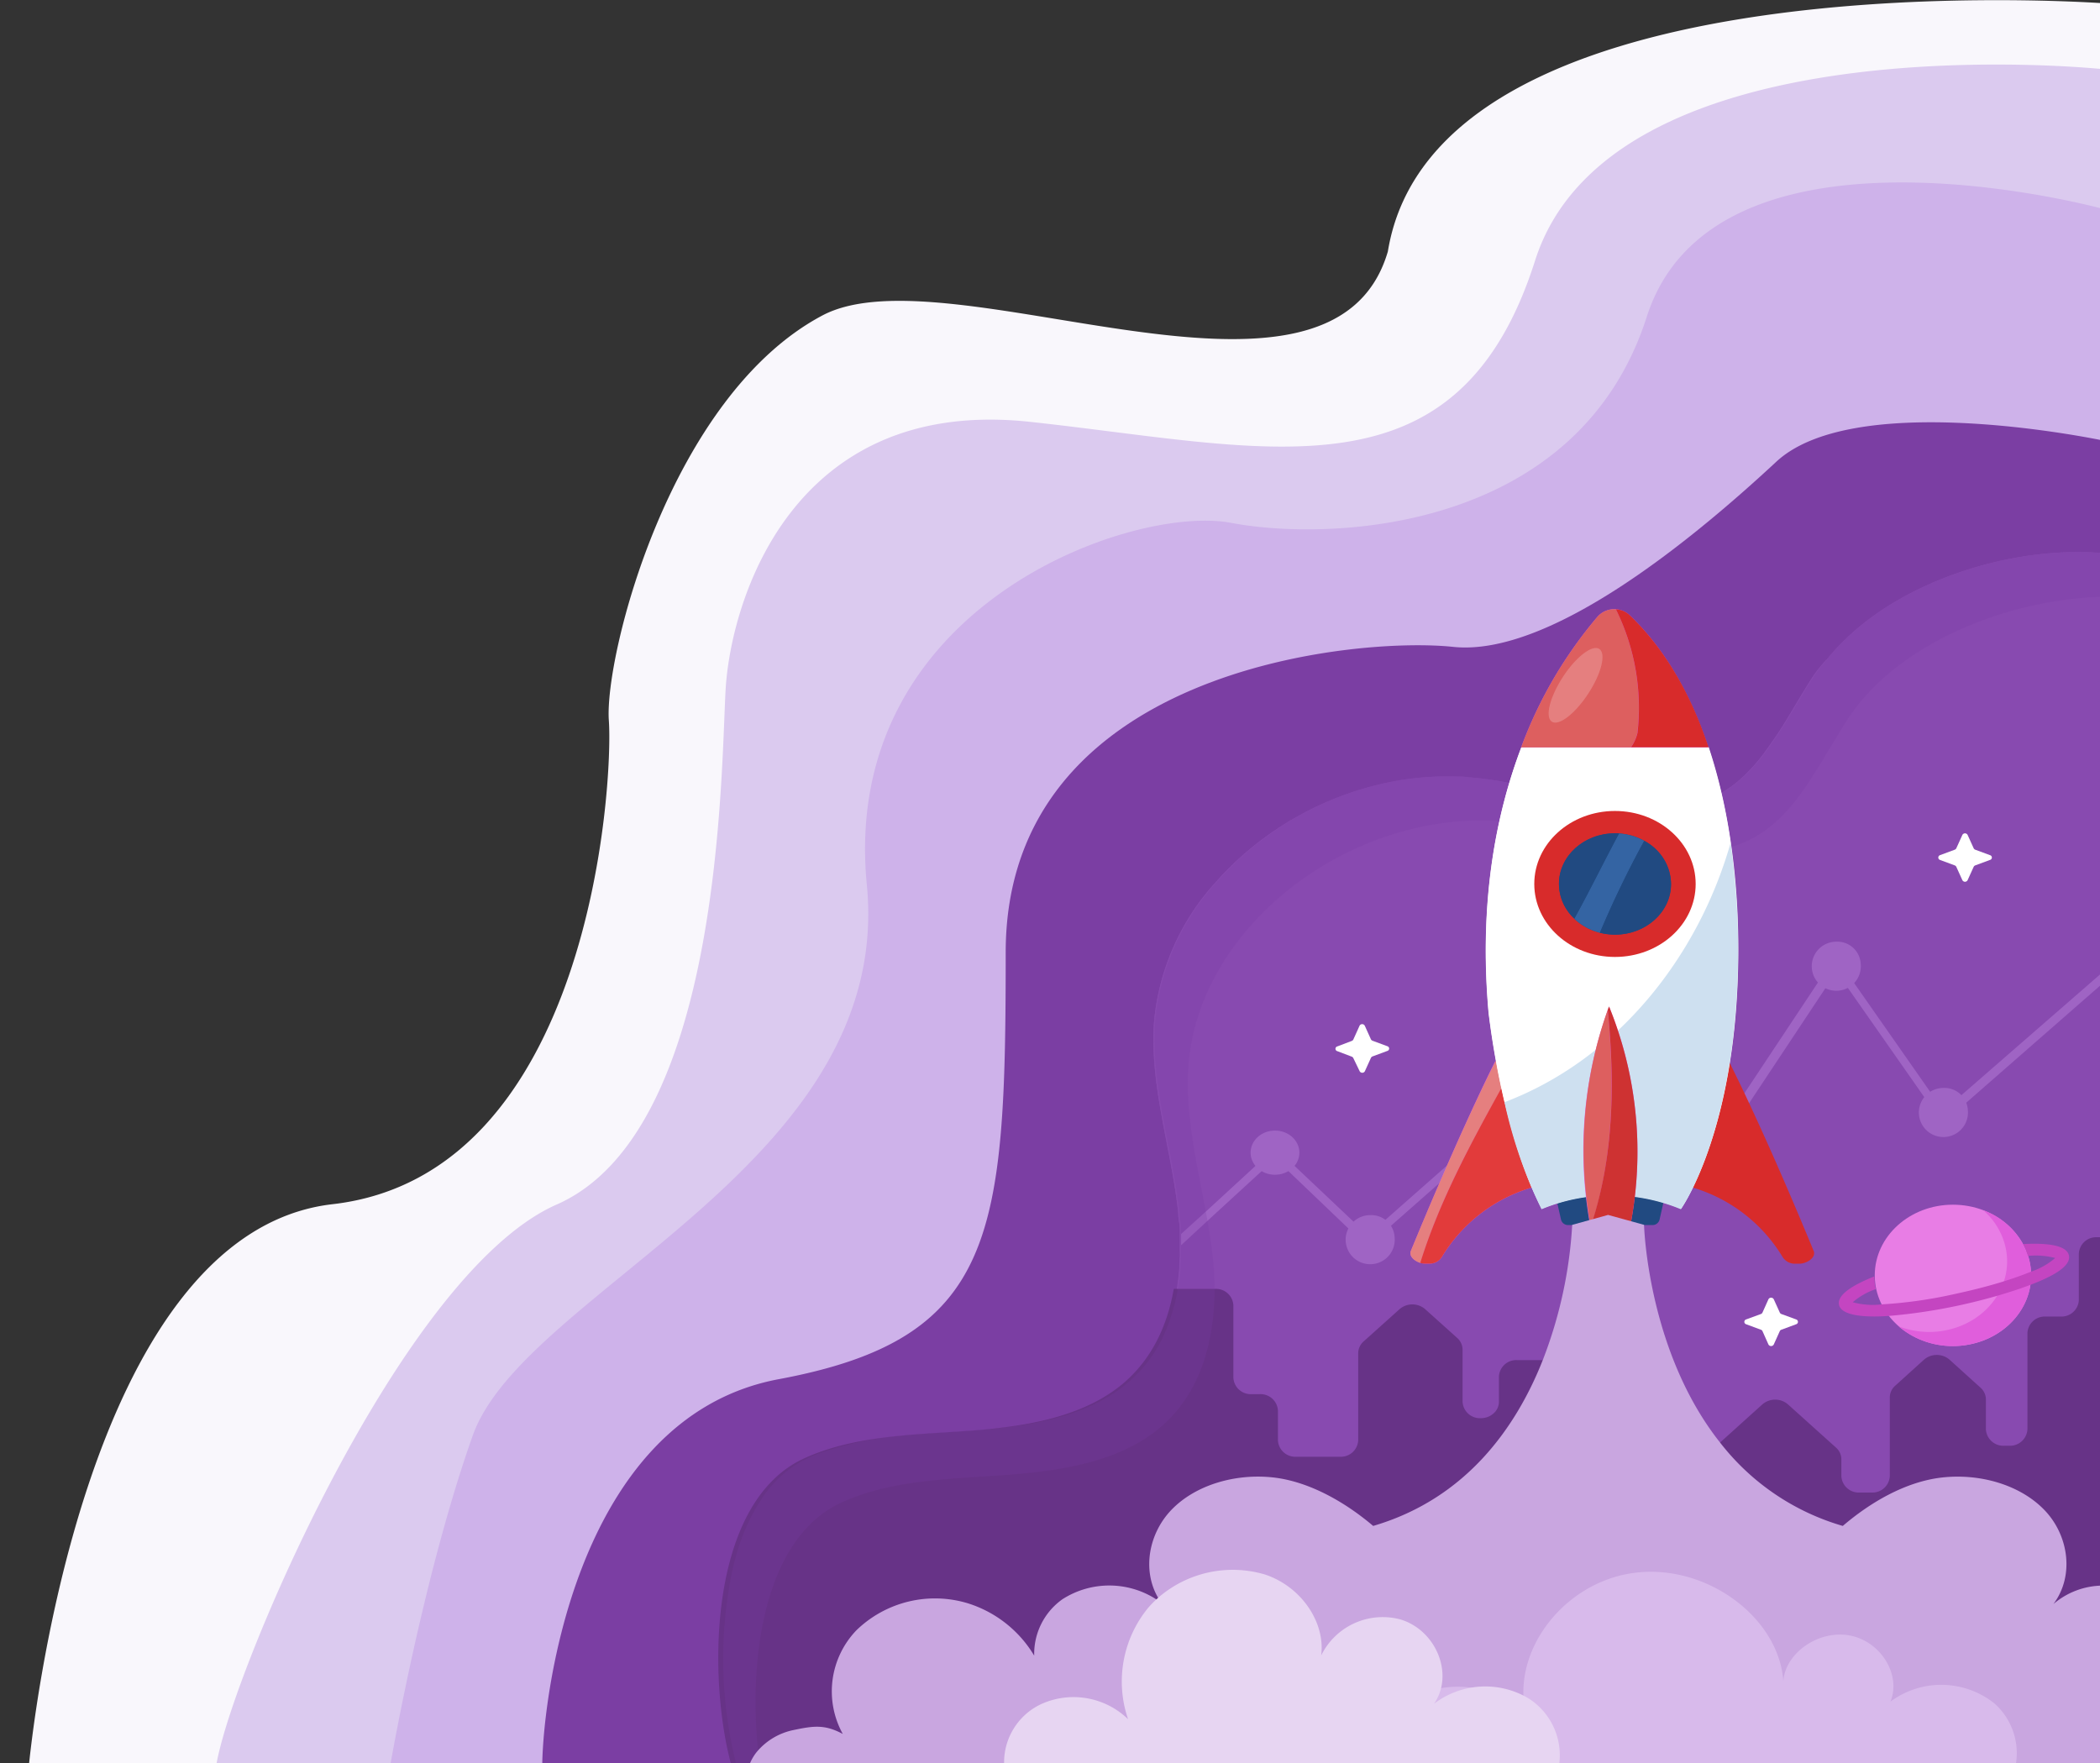<svg xmlns="http://www.w3.org/2000/svg" viewBox="0 0 291.73 244.99">
    <rect x="0" y="0" width="291.73" height="244.99" fill="#333333" stroke="none"/>
    <defs>
        <style>
            .cls-1{isolation:isolate;}.cls-2{fill:#f9f7fc;}.cls-3{fill:#dbcaef;}.cls-4{fill:#ceb2ea;}.cls-5,.cls-9{fill:#7b3ea3;}.cls-6{fill:#884ab0;}.cls-7{fill:#9f64c4;}.cls-8{fill:#673387;}.cls-9{opacity:0.24;mix-blend-mode:multiply;}.cls-10{fill:#e05edc;}.cls-11{fill:#e57f7f;}.cls-12{fill:#e23b3b;}.cls-13{fill:#d82b2b;}.cls-14{fill:#214a81;}.cls-15{fill:#fff;}.cls-16{fill:#cee0f0;}.cls-17{fill:#dd5f5f;}.cls-18{fill:#ce3232;}.cls-19{fill:#3464a3;}.cls-20{fill:#c9a6e0;}.cls-21{fill:#d8baeb;}.cls-22{fill:#e7d5f2;}.cls-23{fill:#e87de5;}.cls-24{fill:#c445c1;}
        </style>
    </defs>
    <title>Artboard 3</title>
    <g class="cls-1">
        <g id="OBJECTS">
            <path class="cls-2"
                  d="M292.07.44V244.61a2.05,2.05,0,0,1-.34.38,2.45,2.45,0,0,1-1.68.66h0l-10.11,0-63.44.1-26.12,0-50.82.08-21.19,0L75.29,246,54.1,246l-24.14,0-26,0s0-.06,0-.18c.38-4,7.5-74.54,42.25-78.52,35.77-4.11,39-58.33,38.37-67.2S93,55.1,114.24,43.83c17.53-9.3,70.71,17.91,78.56-8.89C199.31-4.93,284.88,0,292.07.44Z"/>
            <path class="cls-3"
                  d="M292.07,9.6v235a2.05,2.05,0,0,1-.34.38,2.45,2.45,0,0,1-1.68.66h0l-10.12,0-55.52.23-149.09.61c0-.15,0-.33,0-.54L54.1,246l-24.14,0s0-.09,0-.14c1.26-11,25.26-68.82,47.39-78.52,22.72-10,22.79-59,23.44-71.33s9.11-41,42.33-37.4,59.36,11.5,70.14-22.43C223.52,4,286,9,292.07,9.6Z"/>
            <path class="cls-4"
                  d="M292.07,29V244.61a2.05,2.05,0,0,1-.34.38,2.45,2.45,0,0,1-1.68.66h0l-10.12,0-49.45.22-155.15.7a.28.28,0,0,1,0-.09c0-.15,0-.33,0-.54L54.1,246s0-.06,0-.1c.81-4.62,5.14-28.33,11.57-46.45,7.15-20.16,58.53-37.72,54.75-76.52s36.94-52.9,50.6-50.29S219.16,74,228.77,44C237.84,15.78,286.7,27.57,292.07,29Z"/>
            <path class="cls-5"
                  d="M292.07,61.18V244.61a2.05,2.05,0,0,1-.34.38,2.45,2.45,0,0,1-1.68.66h0l-10.12,0-44.05.22-160.55.8v-.1a.28.28,0,0,1,0-.09c0-.15,0-.33,0-.54a.09.09,0,0,1,0-.07c-.12-7.86,3.86-48.84,32.86-54.26,30.2-5.63,31.52-19.94,31.52-59.29s48.58-43.89,62.15-42.45,33.7-15.31,44.9-25.72C257.13,54.52,287.86,60.33,292.07,61.18Z"/>
            <path class="cls-6"
                  d="M292.07,76.84V245.23a2.18,2.18,0,0,1-1.61.69H102.32a59.94,59.94,0,0,1-.6-28.27c.17-.67.35-1.33.55-2a28.6,28.6,0,0,1,2.74-6.32c.33-.54.67-1.06,1-1.56.18-.25.37-.49.56-.73.39-.48.8-.93,1.22-1.36a15.3,15.3,0,0,1,4.45-3.11c.86-.39,1.74-.73,2.63-1a48.11,48.11,0,0,1,11.22-2.14h0l1.55-.13c.93-.08,1.87-.14,2.8-.2l1.45-.1,2.9-.19,1.65-.13c.36,0,.72-.06,1.09-.1h.15l1.73-.19c.46-.05.92-.11,1.37-.18s.84-.11,1.25-.18l1.34-.23c1.22-.23,2.43-.51,3.61-.84l.69-.2q1.36-.4,2.67-.93l.64-.27c.43-.18.85-.38,1.27-.59l.54-.27c.43-.24.85-.48,1.27-.74l.58-.37.58-.4c.18-.12.36-.26.54-.4l.54-.43.56-.48a4,4,0,0,0,.43-.4c.35-.33.68-.67,1-1a17.3,17.3,0,0,0,1.65-2.1c.25-.36.48-.74.71-1.12.11-.19.22-.38.32-.57s.21-.39.31-.59a22.66,22.66,0,0,0,1-2.42c.1-.28.2-.57.29-.86.18-.55.34-1.11.49-1.68s.31-1.36.43-2.06l.09-.56c0-.28.09-.57.12-.86,0,0,0-.08,0-.12.05-.43.1-.87.13-1.3l0-.39c0-.39.05-.79.07-1.18s0-.56,0-.84,0-.55,0-.83c0-.52,0-1,0-1.56s0-1.14-.11-1.71-.09-1.12-.16-1.68c-1-8.69-3.91-17.26-3.32-26a33.16,33.16,0,0,1,8.69-19.6c.4-.45.8-.89,1.22-1.32a43.19,43.19,0,0,1,7-5.84c.51-.34,1-.67,1.55-1,.26-.16.53-.33.8-.48l1.34-.74a43.65,43.65,0,0,1,7.16-3.08c1-.34,2.09-.64,3.15-.91a0,0,0,0,1,0,0,40.18,40.18,0,0,1,11.1-1.19c.48,0,1,0,1.44.07l.91.08c1.27.12,2.53.29,3.78.5l1,.18h0c3,.54,5.91,1.27,8.87,1.93l1.55.34c1,.23,2.07.44,3.11.62l1.57.27c.48.07.95.14,1.41.19a27.33,27.33,0,0,0,7.43,0,10.43,10.43,0,0,0,1.14-.21,14.83,14.83,0,0,0,1.56-.41,16.09,16.09,0,0,0,2.51-1c.09-.06.18-.1.27-.15h0l0,0h0a13,13,0,0,0,1.34-.82,13.8,13.8,0,0,0,1.23-.94c.44-.37.87-.76,1.27-1.17a26.18,26.18,0,0,0,2.31-2.68c.73-1,1.42-2,2.1-3,.17-.27.35-.54.52-.82.68-1.09,1.36-2.23,2.06-3.4s1.42-2.35,2.19-3.55A22.56,22.56,0,0,1,254,91.36c.33-.4.66-.78,1-1.16l.53-.55.54-.55C264.72,80.49,279.72,75.82,292.07,76.84Z"/>
            <path class="cls-6"
                  d="M292.07,76.84V245.23a2.18,2.18,0,0,1-1.61.69H102.32a59.94,59.94,0,0,1-.6-28.27c.17-.67.35-1.33.55-2a28.6,28.6,0,0,1,2.74-6.32c.33-.54.67-1.06,1-1.56.18-.25.37-.49.56-.73.39-.48.8-.93,1.22-1.36a15.3,15.3,0,0,1,4.45-3.11c.86-.39,1.74-.73,2.63-1a48.11,48.11,0,0,1,11.22-2.14h0l1.55-.13c.93-.08,1.87-.14,2.8-.2l1.45-.1,2.9-.19,1.65-.13c.36,0,.72-.06,1.09-.1h.15l1.73-.19c.46-.05.92-.11,1.37-.18s.84-.11,1.25-.18l1.34-.23c1.22-.23,2.43-.51,3.61-.84l.69-.2q1.36-.4,2.67-.93l.64-.27c.43-.18.85-.38,1.27-.59l.54-.27c.43-.24.85-.48,1.27-.74l.58-.37.58-.4c.18-.12.36-.26.54-.4l.54-.43.56-.48a4,4,0,0,0,.43-.4c.35-.33.68-.67,1-1a17.3,17.3,0,0,0,1.65-2.1c.25-.36.48-.74.71-1.12.11-.19.22-.38.32-.57s.21-.39.31-.59a22.66,22.66,0,0,0,1-2.42c.1-.28.2-.57.29-.86.18-.55.34-1.11.49-1.68s.31-1.36.43-2.06l.09-.56c0-.28.09-.57.12-.86,0,0,0-.08,0-.12.05-.43.1-.87.13-1.3l0-.39c0-.39.05-.79.07-1.18s0-.56,0-.84,0-.55,0-.83c0-.52,0-1,0-1.56s0-1.14-.11-1.71-.09-1.12-.16-1.68c-1-8.69-3.91-17.26-3.32-26a33.16,33.16,0,0,1,8.69-19.6c.4-.45.8-.89,1.22-1.32a43.19,43.19,0,0,1,7-5.84c.51-.34,1-.67,1.55-1,.26-.16.53-.33.8-.48l1.34-.74a43.65,43.65,0,0,1,7.16-3.08c1-.34,2.09-.64,3.15-.91a0,0,0,0,1,0,0,40.18,40.18,0,0,1,11.1-1.19c.48,0,1,0,1.44.07l.91.08c1.27.12,2.53.29,3.78.5l1,.18h0c3,.54,5.91,1.27,8.87,1.93l1.55.34c1,.23,2.07.44,3.11.62l1.57.27c.48.07.95.14,1.41.19a27.33,27.33,0,0,0,7.43,0,10.43,10.43,0,0,0,1.14-.21,14.83,14.83,0,0,0,1.56-.41,16.09,16.09,0,0,0,2.51-1c.09-.06.18-.1.27-.15h0l0,0h0a13,13,0,0,0,1.34-.82,13.8,13.8,0,0,0,1.23-.94c.44-.37.87-.76,1.27-1.17a26.18,26.18,0,0,0,2.31-2.68c.73-1,1.42-2,2.1-3,.17-.27.35-.54.52-.82.68-1.09,1.36-2.23,2.06-3.4s1.42-2.35,2.19-3.55A22.56,22.56,0,0,1,254,91.36c.33-.4.66-.78,1-1.16l.53-.55.54-.55C264.72,80.49,279.72,75.82,292.07,76.84Z"/>
            <path class="cls-7"
                  d="M292.07,135.09v1.56l-18.9,16.53-3.31,2.89-2.58-3.7h0l-10.92-15.61L255.11,135l-1.2,1.8L243,153.24l-5.34,8-.53-.9v0l-.41-.71-10.47-17.92-.18-.31-1.44,1.27-1,.87-1.78,1.57-3.8,3.35h0l-8,7-.36.33,0,0-6.78,6h0l-3,2.62-6.66,5.87L190,173.23l-2.72-2.59L179,162.72,177.12,161l-1.89,1.74-7.63,7L164.08,173c0-.52,0-1,0-1.56l3.31-3,7-6.44,2.78-2.57,2.73,2.61L188,169.7l2,1.94,2.45-2.16,8.57-7.56h0l3.3-2.9,5-4.43,0,0,.34-.3h0l3.23-2.84,9.45-8.33,1.1-1,.67-.59,2.2-1.94.73,1.24h0l10,17.21h0l.49.81s0,0,0,0h0l.07.13,4.67-7,10.47-15.77,2.23-3.36,2.32,3.32,10.8,15.45,1.9,2.7,2.42-2.11h0Z"/>
            <ellipse class="cls-7" cx="177.12" cy="160.14" rx="3.39" ry="3.07"/>
            <path class="cls-7" d="M193.74,171.89a3.41,3.41,0,1,1-3.39-3.07A3.24,3.24,0,0,1,193.74,171.89Z"/>
            <path class="cls-7" d="M258.49,133.9a3.41,3.41,0,1,1-3.39-3.07A3.25,3.25,0,0,1,258.49,133.9Z"/>
            <path class="cls-7" d="M273.37,154.22a3.41,3.41,0,1,1-3.39-3.07A3.25,3.25,0,0,1,273.37,154.22Z"/>
            <path class="cls-8"
                  d="M292,171.89V244a1.7,1.7,0,0,1-.29,1,2.15,2.15,0,0,1-1.8.93H101.79c-3.47-11.72-3.75-37.09,9.95-43.33,6.89-3.13,14.88-3.25,22.56-3.8,1.54-.1,3.09-.24,4.63-.43,6.21-.73,12.34-2.27,16.9-6,4.17-3.44,6.34-8.21,7.23-13.3h5.76a2.41,2.41,0,0,1,2.52,2.28v10.06a2.41,2.41,0,0,0,2.53,2.28H175a2.42,2.42,0,0,1,2.53,2.29v4.12a2.41,2.41,0,0,0,2.52,2.29h6.11a2.41,2.41,0,0,0,2.52-2.29V188a2.2,2.2,0,0,1,.74-1.62l5-4.49a2.72,2.72,0,0,1,3.57,0l4.45,4a2.2,2.2,0,0,1,.74,1.62v7.24a2.41,2.41,0,0,0,2.53,2.28,2.61,2.61,0,0,0,1.78-.67,2.15,2.15,0,0,0,.74-1.61v-3.51a2.41,2.41,0,0,1,2.52-2.28h13.83a2.41,2.41,0,0,1,2.53,2.28v8.84a2.41,2.41,0,0,0,2.52,2.29h6.12a2.64,2.64,0,0,0,1.78-.67l1.39-1.26,5.9-5.32a2.72,2.72,0,0,1,3.57,0l6.67,6a2.16,2.16,0,0,1,.74,1.62v2.34a2.41,2.41,0,0,0,2.53,2.28H260a2.41,2.41,0,0,0,2.53-2.28V194.15a2.16,2.16,0,0,1,.74-1.62l4-3.62a2.72,2.72,0,0,1,3.57,0l4.3,3.89a2.2,2.2,0,0,1,.74,1.62v4.15a2.42,2.42,0,0,0,2.53,2.29h.71a2.42,2.42,0,0,0,2.53-2.29V185.19a2.41,2.41,0,0,1,2.52-2.28h2.09a2.41,2.41,0,0,0,2.53-2.28v-6.46a2.41,2.41,0,0,1,2.52-2.28Z"/>
            <path class="cls-9"
                  d="M292.07,76.84v6.09c-13.49.33-28.73,6.68-35.39,17-5.07,7.91-8.12,15.35-16.14,17.73,0,0,0,0,0,0l-.31.09a21.22,21.22,0,0,1-5.68.7,31.55,31.55,0,0,1-4.27-.31h0l-.93-.13c-.48-.07-1-.15-1.42-.24-1.23-.22-2.45-.46-3.66-.73-1-.22-2.05-.46-3.08-.7h0c-1.48-.34-2.95-.68-4.43-1a65,65,0,0,0-7.35-1.18l-1-.09h0c-21.19-1.39-42,14.86-43.31,34.09-.46,6.75,1.17,13.42,2.4,20.12.08.45.17.91.25,1.36.26,1.5.49,3,.67,4.5a42.86,42.86,0,0,1,.31,4.82c0,7.29-1.89,14.69-7.73,19.51-5.69,4.7-13.84,5.92-21.52,6.47s-15.68.67-22.56,3.8c-10.86,4.94-12.93,21.88-11.6,34.54.09.88.2,1.74.32,2.57h-3.17a59.94,59.94,0,0,1-.6-28.27c.17-.67.35-1.33.55-2a28.6,28.6,0,0,1,2.74-6.32c.33-.54.67-1.06,1-1.56.18-.25.37-.49.56-.73.39-.48.8-.93,1.22-1.36a15.3,15.3,0,0,1,4.45-3.11c.86-.39,1.74-.73,2.63-1a49,49,0,0,1,11.22-2.14h0l1.55-.13c.93-.08,1.87-.14,2.8-.2l1.45-.1,2.9-.19,1.65-.13,1.09-.1h.15l1.73-.19c.46-.05.92-.11,1.37-.18s.84-.11,1.25-.18l1.34-.23c1.22-.23,2.43-.51,3.61-.84l.69-.2q1.36-.4,2.67-.93l.64-.27c.43-.18.85-.38,1.27-.59l.54-.27c.43-.24.85-.48,1.27-.74l.58-.37.58-.4.54-.4.54-.43.56-.48.43-.4c.35-.33.68-.67,1-1a20.57,20.57,0,0,0,1.65-2.1c.25-.36.48-.74.71-1.12.11-.19.22-.38.32-.57s.21-.39.31-.59a22.66,22.66,0,0,0,1-2.42c.1-.28.2-.57.29-.86.18-.55.34-1.11.49-1.68s.31-1.36.43-2.06l.09-.56c0-.28.09-.57.12-.86,0,0,0-.08,0-.12.05-.43.1-.87.13-1.3l0-.39c0-.39.05-.79.07-1.18s0-.56,0-.84,0-.55,0-.83c0-.52,0-1,0-1.56s0-1.14-.11-1.71-.09-1.12-.16-1.68c-1-8.69-3.91-17.26-3.32-26a33.16,33.16,0,0,1,8.69-19.6c.4-.45.8-.89,1.22-1.32a43.19,43.19,0,0,1,7-5.84c.51-.34,1-.67,1.55-1,.26-.16.53-.33.8-.48l1.34-.74a43.65,43.65,0,0,1,7.16-3.08c1-.35,2.09-.65,3.15-.91a0,0,0,0,1,0,0,40.18,40.18,0,0,1,11.1-1.19c.48,0,1,0,1.44.07l.91.07q1.9.18,3.78.51l1,.18h0c3,.54,5.91,1.27,8.87,1.93l1.55.34c1,.22,2.07.43,3.11.62l1.57.26,1.41.2a27.33,27.33,0,0,0,7.43,0,10.43,10.43,0,0,0,1.14-.21,14.83,14.83,0,0,0,1.56-.41,16.09,16.09,0,0,0,2.51-1c.09-.06.18-.1.27-.15h0l0,0c.47-.26.91-.53,1.34-.82s.83-.61,1.23-.94.87-.76,1.27-1.17a26.18,26.18,0,0,0,2.31-2.68c.73-1,1.42-2,2.1-3,.17-.27.35-.54.52-.82.68-1.09,1.36-2.23,2.06-3.4s1.43-2.35,2.2-3.55A27,27,0,0,1,254,91.36c.33-.4.66-.78,1-1.16l.53-.55.54-.55C264.72,80.49,279.72,75.82,292.07,76.84Z"/>
            <path class="cls-10"
                  d="M200.3,174.64A21.79,21.79,0,0,1,212.74,165l-5-17.61S203.31,156,196,173.78c-.39.95,1,1.78,2,1.78h.66A2,2,0,0,0,200.3,174.64Z"/>
            <path class="cls-11"
                  d="M207.79,147.38S203.31,156,196,173.78c-.3.75.48,1.43,1.32,1.68,2.67-8.67,7-16.65,11.47-24.6Z"/>
            <path class="cls-12"
                  d="M197.3,175.46a2.25,2.25,0,0,0,.66.1h.66a2,2,0,0,0,1.68-.92A21.79,21.79,0,0,1,212.74,165l-4-14.13C204.34,158.81,200,166.79,197.3,175.46Z"/>
            <path class="cls-13"
                  d="M247.64,174.64A21.85,21.85,0,0,0,235.19,165l4.95-17.61s4.48,8.63,11.81,26.4c.39.95-1,1.78-2,1.78h-.66A2,2,0,0,1,247.64,174.64Z"/>
            <path class="cls-14"
                  d="M229.61,170.2H217.85a1,1,0,0,1-1-.78l-.65-2.88a1,1,0,0,1,1-1.22h13a1,1,0,0,1,1,1.22l-.65,2.88A1,1,0,0,1,229.61,170.2Z"/>
            <path class="cls-15"
                  d="M206.8,140.61s1.81,16.73,7.38,27.33a25.29,25.29,0,0,1,19.35,0s6.4-8.95,7.71-28.65c.76-11.36-.15-24.33-3.87-35.5h-26C207.9,112.89,205.43,125.11,206.8,140.61Z"/>
            <path class="cls-15"
                  d="M240.41,117.08a76.75,76.75,0,0,0-3.08-13.25h-26c-3.46,9.1-5.92,21.32-4.55,36.82A113.7,113.7,0,0,0,209,153.13C224.49,147.26,235.84,133.14,240.41,117.08Z"/>
            <path class="cls-16"
                  d="M209,153.13A65.57,65.57,0,0,0,214.15,168a25.33,25.33,0,0,1,19.35,0s6.39-8.94,7.7-28.65a106.51,106.51,0,0,0-.79-22.24C235.84,133.14,224.49,147.26,209,153.13Z"/>
            <path class="cls-10"
                  d="M221.9,85.71a60.3,60.3,0,0,0-10.58,18.12h26c-2.38-7.15-5.92-13.56-10.92-18.35A3.12,3.12,0,0,0,221.9,85.71Z"/>
            <path class="cls-17"
                  d="M224.48,84.65a3.09,3.09,0,0,0-2.58,1.06,60.3,60.3,0,0,0-10.58,18.12h15.24a5.84,5.84,0,0,0,.9-2A30.94,30.94,0,0,0,224.48,84.65Z"/>
            <path class="cls-11"
                  d="M220.63,96.38c1.83-2.78,2.52-5.57,1.55-6.22s-3.24,1.09-5.06,3.88-2.52,5.57-1.55,6.22S218.81,99.17,220.63,96.38Z"/>
            <path class="cls-13"
                  d="M226.41,85.48a3,3,0,0,0-1.93-.83,30.94,30.94,0,0,1,3,17.17,5.84,5.84,0,0,1-.9,2h10.77C235,96.68,231.41,90.27,226.41,85.48Z"/>
            <path class="cls-10"
                  d="M225.59,174.09a53.54,53.54,0,0,0-2.06-34.25,57.68,57.68,0,0,0-1.8,34.19,2,2,0,0,0,1.94,1.53h0A2,2,0,0,0,225.59,174.09Z"/>
            <path class="cls-17" d="M223.35,140.29A58,58,0,0,0,221,170.46C224.21,160.81,224.3,150.55,223.35,140.29Z"/>
            <path class="cls-18"
                  d="M223.53,139.84s-.07.16-.18.45c1,10.26.86,20.52-2.39,30.17.21,1.18.47,2.37.77,3.57a2,2,0,0,0,3.86.06A53.54,53.54,0,0,0,223.53,139.84Z"/>
            <ellipse class="cls-13" cx="224.35" cy="122.81" rx="11.21" ry="10.14"/>
            <ellipse class="cls-14" cx="224.35" cy="122.81" rx="7.78" ry="7.04"/>
            <path class="cls-19"
                  d="M224.92,115.8c-2.15,4-4.06,7.94-6.22,11.84a7.94,7.94,0,0,0,3.56,1.94,140,140,0,0,1,6.16-12.76A8.44,8.44,0,0,0,224.92,115.8Z"/>
            <path class="cls-14"
                  d="M228.42,116.82a140,140,0,0,0-6.16,12.76,8.49,8.49,0,0,0,2.09.27c4.3,0,7.79-3.15,7.79-7A6.89,6.89,0,0,0,228.42,116.82Z"/>
            <path class="cls-14"
                  d="M224.35,115.78c-4.3,0-7.78,3.15-7.78,7a6.64,6.64,0,0,0,2.13,4.83c2.16-3.9,4.07-7.89,6.22-11.84Z"/>
            <path class="cls-15"
                  d="M273.34,116l.84,1.85a.4.4,0,0,0,.22.2l2.05.76a.34.34,0,0,1,0,.66l-2.05.76a.4.4,0,0,0-.22.2l-.84,1.85a.41.41,0,0,1-.73,0l-.84-1.85a.4.4,0,0,0-.22-.2l-2.05-.76a.35.35,0,0,1,0-.66l2.05-.76a.4.4,0,0,0,.22-.2l.84-1.85A.41.41,0,0,1,273.34,116Z"/>
            <path class="cls-15"
                  d="M189.61,142.54l.84,1.86a.42.42,0,0,0,.22.19l2.05.76a.34.34,0,0,1,0,.66l-2.05.76a.4.4,0,0,0-.22.2l-.84,1.85a.41.41,0,0,1-.73,0L188,147a.4.4,0,0,0-.22-.2l-2-.76a.34.34,0,0,1,0-.66l2-.76a.42.42,0,0,0,.22-.19l.84-1.86A.41.41,0,0,1,189.61,142.54Z"/>
            <path class="cls-15"
                  d="M246.41,180.51l.84,1.85a.4.4,0,0,0,.22.2l2.05.75a.35.35,0,0,1,0,.67l-2.05.76a.35.35,0,0,0-.22.19l-.84,1.86a.42.42,0,0,1-.74,0l-.83-1.86a.35.35,0,0,0-.22-.19l-2.05-.76a.35.35,0,0,1,0-.67l2.05-.75a.4.4,0,0,0,.22-.2l.83-1.85A.42.42,0,0,1,246.41,180.51Z"/>
            <path class="cls-20"
                  d="M292.07,220.31v24.92a2.18,2.18,0,0,1-1.61.69H103.9a4.16,4.16,0,0,1,.17-.63,6.44,6.44,0,0,1,1.1-1.94,9,9,0,0,1,5.1-3c2.81-.59,4.32-.78,6.81.55A12.24,12.24,0,0,1,119,226.47a15.68,15.68,0,0,1,15.49-3.71,16.47,16.47,0,0,1,9.18,7.26,9.31,9.31,0,0,1,3.93-7.84,12.05,12.05,0,0,1,13,0,7,7,0,0,1,.85.67c-.21-.29-.41-.6-.59-.91-2.2-3.81-1.29-8.86,1.85-12.15,3.4-3.55,9-5.09,14.12-4.53S187,208.8,190.76,212c13-3.81,19.93-13.82,23.58-23.09a61.51,61.51,0,0,0,4.07-18.74l2.39-.66.51-.14,2.08-.58,3.2.88,1.8.5s.44,17.45,10.54,30.22A33.27,33.27,0,0,0,256,212c3.77-3.23,8.73-6.19,13.89-6.74s10.72,1,14.12,4.53,4.18,9.17,1.25,13.06a10.67,10.67,0,0,1,6.73-2.56S292.05,220.3,292.07,220.31Z"/>
            <path class="cls-21"
                  d="M279.93,245.67s0,0,0,0h0a1.74,1.74,0,0,1-.05.22H190.35a.43.43,0,0,1,0-.11c.55-4.21,2.62-8.33,6.73-10.23a12.22,12.22,0,0,1,3-1,14,14,0,0,1,4-.12h0a12.81,12.81,0,0,1,7.91,3.79,12.43,12.43,0,0,1-.36-2.7c-.25-7.95,6.6-15.86,15.41-17,9.81-1.3,20,6,20.7,15,.32-3.95,5-7.13,9.28-6.29s7.11,5.46,5.6,9.18a11.84,11.84,0,0,1,14.43.24A9.25,9.25,0,0,1,279.93,245.67Z"/>
            <path class="cls-22"
                  d="M216.46,245.91H139.55a8.94,8.94,0,0,1,5.1-9.16,10.88,10.88,0,0,1,12.06,2.1,16.14,16.14,0,0,1,2.84-15.53,14.5,14.5,0,0,1,1.1-1.12l.25-.23a15.78,15.78,0,0,1,14.8-3.23c5,1.64,8.43,6.58,7.84,11.25a9.52,9.52,0,0,1,11-5c5,1.5,7.48,7.66,4.68,11.71a11.74,11.74,0,0,1,13.11-.75A9.36,9.36,0,0,1,216.46,245.91Z"/>
            <ellipse class="cls-23" cx="271.3" cy="177.19" rx="10.86" ry="9.82"/>
            <path class="cls-10"
                  d="M281.86,174.88a10.16,10.16,0,0,0-6.34-6.73,9.62,9.62,0,0,1,3,4.78c1.41,5.27-2.17,10.57-8,11.85a11.91,11.91,0,0,1-6.77-.51,11.64,11.64,0,0,0,10.07,2.46C279.69,185.46,283.27,180.15,281.86,174.88Z"/>
            <path class="cls-24"
                  d="M287.4,174.37c-.38-1.42-3.15-1.7-6.36-1.53h0l.23.43.06.15a.83.83,0,0,1,.07.13,1.54,1.54,0,0,0,.08.19l0,.08.09.24.09.24.06.19a10.43,10.43,0,0,1,3.78.29,9.94,9.94,0,0,1-3.37,1.9c-1,.41-2.25.87-3.73,1.33-1.8.56-3.95,1.14-6.45,1.68a62.75,62.75,0,0,1-10.57,1.53,10.51,10.51,0,0,1-4-.3,9.69,9.69,0,0,1,3.2-1.82h0l-.09-.44-.06-.44c0-.3-.05-.59-.06-.88-2.94,1.17-5.26,2.57-4.88,4s3.45,1.72,6.85,1.49h0a77.39,77.39,0,0,0,10-1.51c.56-.12,2.63-.58,5.06-1.28,1.48-.43,3.1-.94,4.59-1.51C285.21,177.33,287.8,175.87,287.4,174.37Z"/>
        </g>
    </g>
</svg>